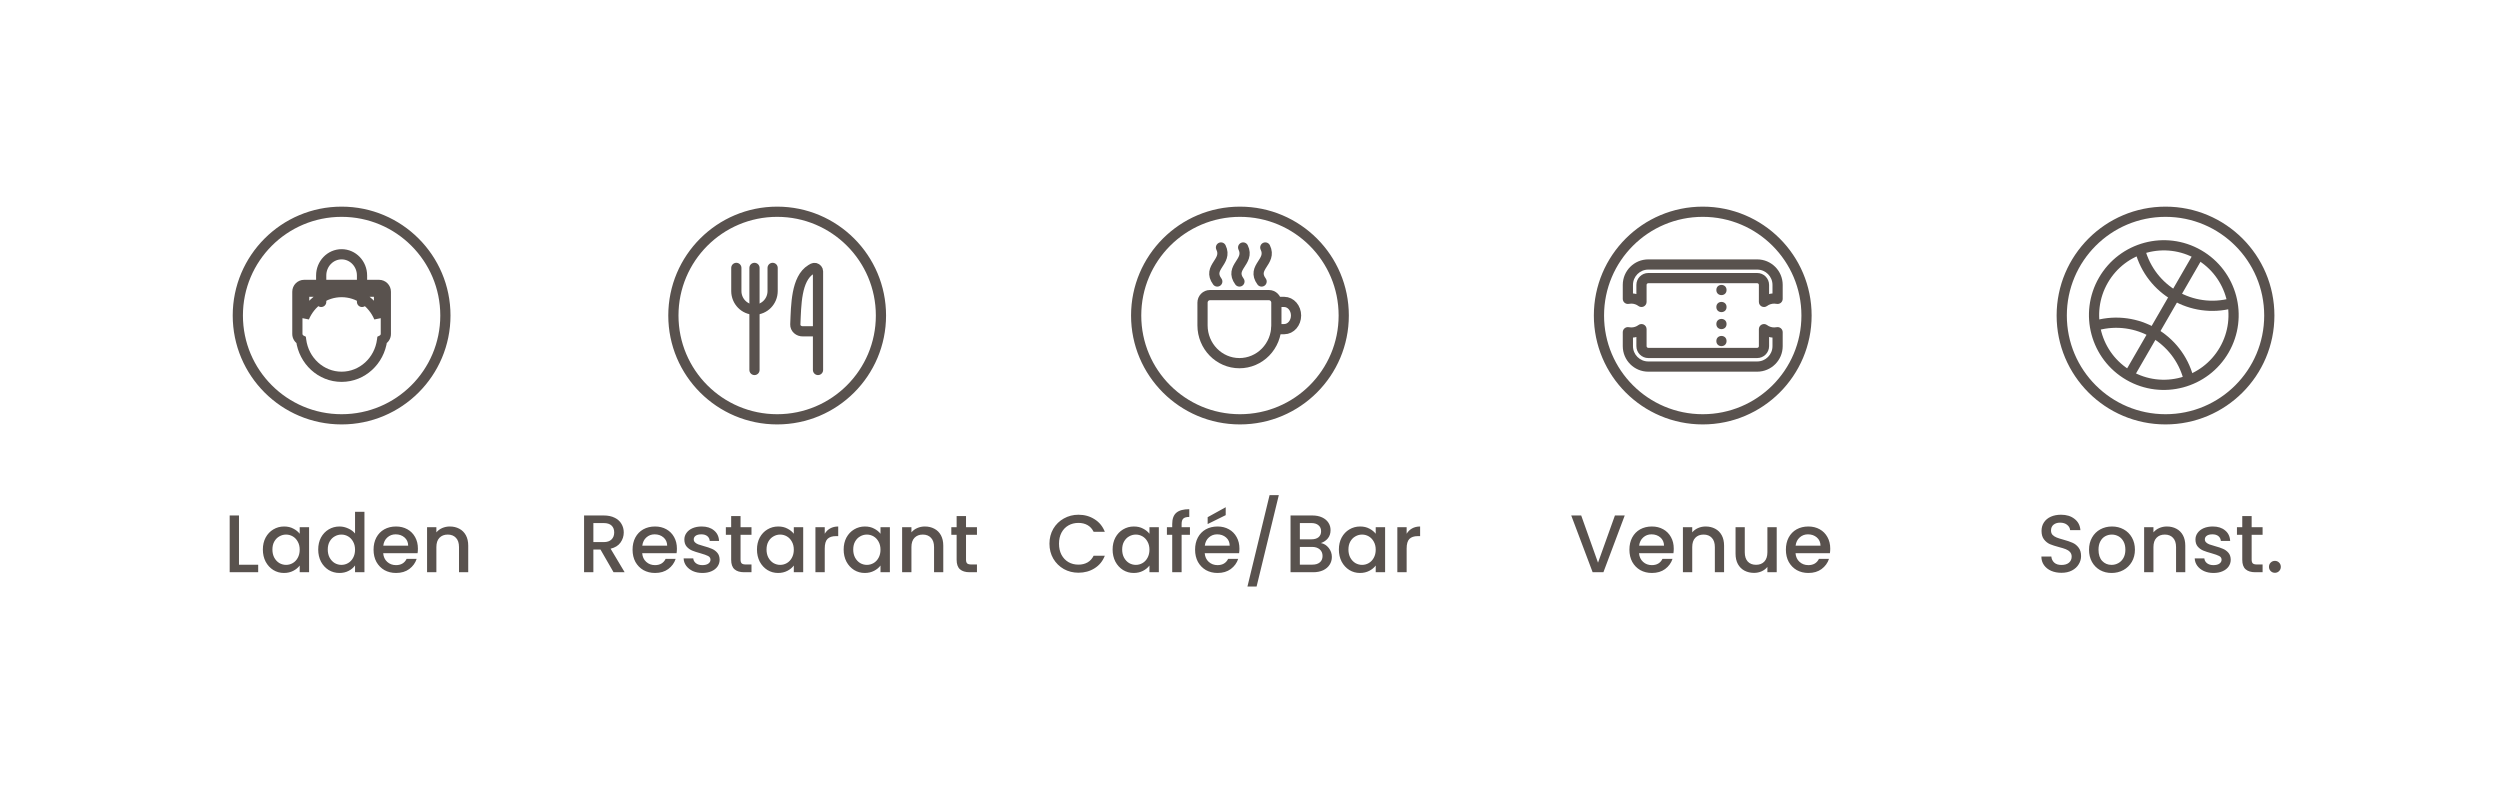 <svg width="241" height="76" viewBox="0 0 241 76" fill="none" xmlns="http://www.w3.org/2000/svg">
<g filter="url(#filter0_dd_32_9832)">
<rect x="8" y="6" width="225.03" height="60.358" rx="16" fill="white"/>
<circle cx="32.931" cy="27.65" r="10.005" stroke="#59524E" stroke-width="0.984"/>
<path d="M30.963 26.338V23.79C30.963 22.661 31.844 21.745 32.931 21.745C34.018 21.745 34.899 22.661 34.899 23.79V26.338" stroke="#59524E" stroke-width="0.984" stroke-linecap="round" stroke-linejoin="round"/>
<path d="M29.029 30.015L29.517 29.952L29.483 29.692L29.249 29.575L29.029 30.015ZM36.832 30.015L36.612 29.575L36.378 29.692L36.344 29.952L36.832 30.015ZM36.539 27.838L36.085 28.03L37.031 27.838H36.539ZM36.539 25.354H37.031V24.862L36.539 24.862V25.354ZM29.322 25.354V24.862L28.83 24.862V25.354H29.322ZM29.322 27.838H28.83L29.776 28.03L29.322 27.838ZM29.158 25.354C29.158 25.263 29.232 25.19 29.322 25.19V24.206C28.688 24.206 28.174 24.72 28.174 25.354H29.158ZM29.158 29.428V25.354H28.174V29.428H29.158ZM29.249 29.575C29.194 29.547 29.158 29.491 29.158 29.428H28.174C28.174 29.878 28.433 30.267 28.808 30.455L29.249 29.575ZM32.93 33.063C31.198 33.063 29.743 31.722 29.517 29.952L28.54 30.077C28.825 32.304 30.669 34.047 32.93 34.047V33.063ZM36.344 29.952C36.118 31.722 34.663 33.063 32.93 33.063V34.047C35.192 34.047 37.035 32.304 37.321 30.077L36.344 29.952ZM36.703 29.428C36.703 29.491 36.667 29.547 36.612 29.575L37.053 30.455C37.428 30.267 37.687 29.878 37.687 29.428H36.703ZM36.703 25.354V29.428H37.687V25.354H36.703ZM36.539 25.19C36.629 25.19 36.703 25.263 36.703 25.354H37.687C37.687 24.72 37.173 24.206 36.539 24.206V25.19ZM29.322 25.19H36.539V24.206H29.322V25.19ZM37.031 27.838V25.354H36.047V27.838H37.031ZM36.539 24.862L29.322 24.862V25.846L36.539 25.846V24.862ZM28.83 25.354V27.838H29.814V25.354H28.83ZM29.776 28.03C30.312 26.757 31.529 25.882 32.93 25.882V24.898C31.104 24.898 29.547 26.038 28.869 27.647L29.776 28.03ZM32.93 25.882C34.331 25.882 35.549 26.757 36.085 28.03L36.992 27.647C36.314 26.038 34.757 24.898 32.93 24.898V25.882Z" fill="#59524E"/>
<circle cx="74.919" cy="27.65" r="10.005" stroke="#59524E" stroke-width="0.984"/>
<path d="M72.732 23.058V32.899" stroke="#59524E" stroke-width="0.984" stroke-linecap="round" stroke-linejoin="round"/>
<path d="M70.982 23.058V25.294C70.985 26.281 71.767 27.081 72.732 27.084C73.697 27.081 74.479 26.281 74.481 25.294V23.058" stroke="#59524E" stroke-width="0.984" stroke-linecap="round" stroke-linejoin="round"/>
<path d="M78.855 29.171H77.398C77.202 29.177 77.013 29.11 76.874 28.986C76.736 28.861 76.662 28.691 76.669 28.515C76.747 26.63 76.747 24.089 78.181 23.207C78.273 23.15 78.437 23.03 78.592 23.071C78.748 23.113 78.854 23.241 78.856 23.386V32.899" stroke="#59524E" stroke-width="0.984" stroke-linecap="round" stroke-linejoin="round"/>
<circle cx="164.144" cy="27.65" r="10.005" stroke="#59524E" stroke-width="0.984"/>
<circle cx="165.948" cy="25.19" r="0.492" fill="#59524E"/>
<circle cx="165.948" cy="26.83" r="0.492" fill="#59524E"/>
<circle cx="165.948" cy="28.47" r="0.492" fill="#59524E"/>
<circle cx="165.948" cy="30.11" r="0.492" fill="#59524E"/>
<path d="M171.36 26.043L171.262 26.525C171.407 26.554 171.557 26.517 171.672 26.424C171.786 26.33 171.852 26.19 171.852 26.043H171.36ZM170.048 26.338H169.556C169.556 26.524 169.661 26.695 169.828 26.778C169.995 26.861 170.195 26.843 170.344 26.731L170.048 26.338ZM158.239 26.338L157.943 26.731C158.092 26.843 158.292 26.861 158.459 26.778C158.626 26.695 158.731 26.524 158.731 26.338H158.239ZM156.927 26.043H156.435C156.435 26.19 156.501 26.33 156.615 26.424C156.73 26.517 156.88 26.554 157.025 26.525L156.927 26.043ZM170.048 28.962L170.344 28.569C170.195 28.457 169.995 28.439 169.828 28.522C169.661 28.605 169.556 28.776 169.556 28.962H170.048ZM158.239 28.962H158.731C158.731 28.776 158.626 28.605 158.459 28.522C158.292 28.439 158.092 28.457 157.943 28.569L158.239 28.962ZM156.927 29.258L157.025 28.775C156.88 28.746 156.73 28.783 156.615 28.877C156.501 28.97 156.435 29.11 156.435 29.258H156.927ZM171.36 29.258H171.852C171.852 29.11 171.786 28.97 171.672 28.877C171.557 28.783 171.407 28.746 171.262 28.775L171.36 29.258ZM158.895 22.238C157.536 22.238 156.435 23.339 156.435 24.698H157.419C157.419 23.883 158.08 23.222 158.895 23.222V22.238ZM169.392 22.238H158.895V23.222H169.392V22.238ZM171.852 24.698C171.852 23.339 170.751 22.238 169.392 22.238V23.222C170.207 23.222 170.868 23.883 170.868 24.698H171.852ZM171.852 26.043V24.698H170.868V26.043H171.852ZM171.032 26.502C171.111 26.502 171.188 26.51 171.262 26.525L171.458 25.561C171.32 25.532 171.178 25.518 171.032 25.518V26.502ZM170.344 26.731C170.535 26.587 170.773 26.502 171.032 26.502V25.518C170.553 25.518 170.109 25.677 169.753 25.944L170.344 26.731ZM169.556 24.698V26.338H170.54V24.698H169.556ZM169.392 24.534C169.483 24.534 169.556 24.607 169.556 24.698H170.54C170.54 24.064 170.026 23.55 169.392 23.55V24.534ZM158.895 24.534H169.392V23.55H158.895V24.534ZM158.731 24.698C158.731 24.607 158.804 24.534 158.895 24.534V23.55C158.261 23.55 157.747 24.064 157.747 24.698H158.731ZM158.731 26.338V24.698H157.747V26.338H158.731ZM157.255 26.502C157.514 26.502 157.752 26.587 157.943 26.731L158.534 25.944C158.178 25.677 157.734 25.518 157.255 25.518V26.502ZM157.025 26.525C157.099 26.51 157.176 26.502 157.255 26.502V25.518C157.109 25.518 156.967 25.532 156.829 25.561L157.025 26.525ZM156.435 24.698V26.043H157.419V24.698H156.435ZM169.556 28.962V30.602H170.54V28.962H169.556ZM169.556 30.602C169.556 30.693 169.483 30.766 169.392 30.766V31.75C170.026 31.75 170.54 31.236 170.54 30.602H169.556ZM169.392 30.766H158.895V31.75H169.392V30.766ZM158.895 30.766C158.804 30.766 158.731 30.693 158.731 30.602H157.747C157.747 31.236 158.261 31.75 158.895 31.75V30.766ZM158.731 30.602V28.962H157.747V30.602H158.731ZM157.943 28.569C157.752 28.713 157.514 28.798 157.255 28.798V29.782C157.734 29.782 158.178 29.623 158.534 29.356L157.943 28.569ZM157.255 28.798C157.176 28.798 157.099 28.79 157.025 28.775L156.829 29.74C156.967 29.768 157.109 29.782 157.255 29.782V28.798ZM156.435 29.258V30.602H157.419V29.258H156.435ZM156.435 30.602C156.435 31.961 157.536 33.063 158.895 33.063V32.078C158.08 32.078 157.419 31.418 157.419 30.602H156.435ZM158.895 33.063H169.392V32.078H158.895V33.063ZM169.392 33.063C170.751 33.063 171.852 31.961 171.852 30.602H170.868C170.868 31.418 170.207 32.078 169.392 32.078V33.063ZM171.852 30.602V29.258H170.868V30.602H171.852ZM171.262 28.775C171.188 28.79 171.111 28.798 171.032 28.798V29.782C171.178 29.782 171.32 29.768 171.458 29.74L171.262 28.775ZM171.032 28.798C170.773 28.798 170.535 28.713 170.344 28.569L169.753 29.356C170.109 29.623 170.553 29.782 171.032 29.782V28.798Z" fill="#59524E"/>
<circle cx="119.531" cy="27.65" r="10.005" stroke="#59524E" stroke-width="0.984"/>
<path fill-rule="evenodd" clip-rule="evenodd" d="M116.635 25.682H122.33C122.723 25.682 123.042 26.008 123.042 26.411V28.598C123.042 29.564 122.667 30.491 121.999 31.175C121.332 31.858 120.426 32.242 119.482 32.242V32.242C117.516 32.242 115.923 30.611 115.923 28.598V26.411C115.923 26.008 116.242 25.682 116.635 25.682Z" stroke="#59524E" stroke-width="0.984" stroke-linecap="round" stroke-linejoin="round"/>
<path d="M123.422 26.338H123.801C124.43 26.34 124.939 26.926 124.94 27.65V27.65C124.939 28.374 124.43 28.96 123.801 28.962H123.042" stroke="#59524E" stroke-width="0.984" stroke-linecap="round" stroke-linejoin="round"/>
<path d="M121.974 21.09C122.656 22.486 120.597 22.976 121.618 24.37" stroke="#59524E" stroke-width="0.984" stroke-linecap="round" stroke-linejoin="round"/>
<path d="M119.839 21.09C120.521 22.486 118.462 22.976 119.483 24.37" stroke="#59524E" stroke-width="0.984" stroke-linecap="round" stroke-linejoin="round"/>
<path d="M117.702 21.09C118.384 22.486 116.326 22.976 117.346 24.37" stroke="#59524E" stroke-width="0.984" stroke-linecap="round" stroke-linejoin="round"/>
<circle cx="208.756" cy="27.65" r="10.005" stroke="#59524E" stroke-width="0.984"/>
<circle cx="208.592" cy="27.606" r="6.725" transform="rotate(30 208.592 27.606)" stroke="#59524E" stroke-width="0.984"/>
<path d="M210.969 33.693C209.938 29.843 205.981 27.558 202.131 28.59" stroke="#59524E" stroke-width="0.984"/>
<path d="M206.304 21.362C207.336 25.212 211.293 27.496 215.143 26.465" stroke="#59524E" stroke-width="0.984"/>
<path d="M211.708 22.209L205.475 33.004" stroke="#59524E" stroke-width="0.984" stroke-linecap="square"/>
<path d="M23.038 51.672H24.889V52.396H22.141V46.924H23.038V51.672ZM25.34 50.207C25.34 49.772 25.429 49.386 25.608 49.05C25.791 48.714 26.038 48.454 26.348 48.27C26.663 48.081 27.009 47.987 27.387 47.987C27.728 47.987 28.025 48.055 28.276 48.192C28.534 48.323 28.738 48.488 28.891 48.688V48.058H29.796V52.396H28.891V51.75C28.738 51.955 28.531 52.126 28.269 52.262C28.006 52.398 27.707 52.467 27.371 52.467C26.998 52.467 26.657 52.372 26.348 52.183C26.038 51.989 25.791 51.721 25.608 51.38C25.429 51.034 25.34 50.643 25.34 50.207ZM28.891 50.223C28.891 49.924 28.828 49.664 28.702 49.444C28.581 49.223 28.421 49.055 28.221 48.94C28.022 48.824 27.807 48.766 27.576 48.766C27.345 48.766 27.13 48.824 26.93 48.94C26.731 49.05 26.568 49.215 26.442 49.436C26.321 49.651 26.261 49.908 26.261 50.207C26.261 50.506 26.321 50.769 26.442 50.994C26.568 51.22 26.731 51.393 26.93 51.514C27.135 51.63 27.35 51.687 27.576 51.687C27.807 51.687 28.022 51.63 28.221 51.514C28.421 51.398 28.581 51.231 28.702 51.01C28.828 50.785 28.891 50.522 28.891 50.223ZM30.676 50.207C30.676 49.772 30.765 49.386 30.943 49.05C31.127 48.714 31.374 48.454 31.683 48.27C31.998 48.081 32.347 47.987 32.73 47.987C33.014 47.987 33.292 48.05 33.565 48.176C33.843 48.297 34.063 48.459 34.226 48.664V46.57H35.132V52.396H34.226V51.742C34.079 51.952 33.875 52.126 33.612 52.262C33.355 52.398 33.059 52.467 32.723 52.467C32.345 52.467 31.998 52.372 31.683 52.183C31.374 51.989 31.127 51.721 30.943 51.38C30.765 51.034 30.676 50.643 30.676 50.207ZM34.226 50.223C34.226 49.924 34.163 49.664 34.037 49.444C33.917 49.223 33.757 49.055 33.557 48.94C33.358 48.824 33.142 48.766 32.911 48.766C32.681 48.766 32.465 48.824 32.266 48.94C32.066 49.05 31.904 49.215 31.778 49.436C31.657 49.651 31.597 49.908 31.597 50.207C31.597 50.506 31.657 50.769 31.778 50.994C31.904 51.22 32.066 51.393 32.266 51.514C32.471 51.63 32.686 51.687 32.911 51.687C33.142 51.687 33.358 51.63 33.557 51.514C33.757 51.398 33.917 51.231 34.037 51.01C34.163 50.785 34.226 50.522 34.226 50.223ZM40.286 50.12C40.286 50.283 40.276 50.43 40.255 50.561H36.94C36.967 50.908 37.095 51.186 37.326 51.396C37.557 51.606 37.84 51.711 38.176 51.711C38.659 51.711 39 51.509 39.2 51.105H40.168C40.037 51.504 39.798 51.831 39.452 52.089C39.111 52.341 38.685 52.467 38.176 52.467C37.762 52.467 37.389 52.375 37.058 52.191C36.733 52.002 36.476 51.74 36.287 51.404C36.103 51.063 36.011 50.669 36.011 50.223C36.011 49.777 36.1 49.386 36.279 49.05C36.463 48.709 36.717 48.446 37.043 48.263C37.373 48.079 37.751 47.987 38.176 47.987C38.586 47.987 38.95 48.076 39.271 48.255C39.591 48.433 39.84 48.685 40.019 49.011C40.197 49.331 40.286 49.701 40.286 50.12ZM39.349 49.837C39.344 49.506 39.226 49.241 38.995 49.042C38.764 48.843 38.478 48.743 38.137 48.743C37.827 48.743 37.562 48.843 37.342 49.042C37.121 49.236 36.99 49.501 36.948 49.837H39.349ZM43.358 47.987C43.699 47.987 44.004 48.058 44.271 48.2C44.544 48.341 44.757 48.551 44.909 48.829C45.061 49.108 45.137 49.444 45.137 49.837V52.396H44.248V49.971C44.248 49.583 44.151 49.286 43.956 49.081C43.762 48.871 43.497 48.766 43.161 48.766C42.825 48.766 42.558 48.871 42.358 49.081C42.164 49.286 42.067 49.583 42.067 49.971V52.396H41.169V48.058H42.067V48.554C42.214 48.375 42.4 48.236 42.626 48.137C42.857 48.037 43.101 47.987 43.358 47.987Z" fill="#59524E"/>
<path d="M59.146 52.396L57.886 50.207H57.201V52.396H56.304V46.924H58.193C58.613 46.924 58.967 46.998 59.256 47.145C59.55 47.292 59.768 47.488 59.909 47.735C60.056 47.982 60.13 48.257 60.13 48.562C60.13 48.919 60.025 49.244 59.815 49.538C59.61 49.827 59.293 50.023 58.862 50.128L60.216 52.396H59.146ZM57.201 49.491H58.193C58.529 49.491 58.781 49.407 58.949 49.239C59.122 49.071 59.209 48.845 59.209 48.562C59.209 48.278 59.125 48.058 58.957 47.9C58.789 47.738 58.534 47.656 58.193 47.656H57.201V49.491ZM65.254 50.12C65.254 50.283 65.243 50.43 65.222 50.561H61.908C61.934 50.908 62.062 51.186 62.294 51.396C62.524 51.606 62.808 51.711 63.144 51.711C63.627 51.711 63.968 51.509 64.167 51.105H65.135C65.004 51.504 64.766 51.831 64.419 52.089C64.078 52.341 63.653 52.467 63.144 52.467C62.729 52.467 62.356 52.375 62.026 52.191C61.7 52.002 61.443 51.74 61.254 51.404C61.071 51.063 60.979 50.669 60.979 50.223C60.979 49.777 61.068 49.386 61.246 49.05C61.43 48.709 61.685 48.446 62.01 48.263C62.341 48.079 62.719 47.987 63.144 47.987C63.553 47.987 63.918 48.076 64.238 48.255C64.558 48.433 64.808 48.685 64.986 49.011C65.164 49.331 65.254 49.701 65.254 50.12ZM64.317 49.837C64.311 49.506 64.193 49.241 63.962 49.042C63.731 48.843 63.446 48.743 63.104 48.743C62.795 48.743 62.53 48.843 62.309 49.042C62.089 49.236 61.958 49.501 61.916 49.837H64.317ZM67.711 52.467C67.37 52.467 67.063 52.406 66.79 52.285C66.523 52.16 66.31 51.992 66.153 51.782C65.995 51.566 65.911 51.328 65.901 51.065H66.83C66.845 51.249 66.932 51.404 67.089 51.53C67.252 51.651 67.454 51.711 67.696 51.711C67.948 51.711 68.142 51.664 68.278 51.569C68.42 51.469 68.491 51.343 68.491 51.191C68.491 51.029 68.412 50.908 68.255 50.829C68.102 50.75 67.858 50.664 67.522 50.569C67.197 50.48 66.932 50.393 66.727 50.309C66.523 50.225 66.344 50.097 66.192 49.924C66.045 49.751 65.972 49.522 65.972 49.239C65.972 49.008 66.04 48.798 66.176 48.609C66.313 48.415 66.507 48.263 66.759 48.152C67.016 48.042 67.31 47.987 67.641 47.987C68.134 47.987 68.53 48.113 68.829 48.365C69.134 48.612 69.296 48.95 69.317 49.38H68.42C68.404 49.186 68.326 49.032 68.184 48.916C68.042 48.8 67.85 48.743 67.609 48.743C67.373 48.743 67.192 48.787 67.066 48.877C66.94 48.966 66.877 49.084 66.877 49.231C66.877 49.346 66.919 49.444 67.003 49.522C67.087 49.601 67.189 49.664 67.31 49.711C67.431 49.753 67.609 49.808 67.845 49.877C68.16 49.96 68.417 50.047 68.617 50.136C68.822 50.22 68.997 50.346 69.144 50.514C69.291 50.682 69.367 50.905 69.373 51.183C69.373 51.43 69.304 51.651 69.168 51.845C69.031 52.039 68.837 52.191 68.585 52.301C68.339 52.411 68.047 52.467 67.711 52.467ZM71.389 48.79V51.191C71.389 51.354 71.426 51.472 71.5 51.545C71.578 51.614 71.71 51.648 71.893 51.648H72.444V52.396H71.736C71.332 52.396 71.022 52.301 70.807 52.112C70.592 51.923 70.484 51.616 70.484 51.191V48.79H69.972V48.058H70.484V46.979H71.389V48.058H72.444V48.79H71.389ZM72.972 50.207C72.972 49.772 73.062 49.386 73.24 49.05C73.424 48.714 73.67 48.454 73.98 48.27C74.295 48.081 74.641 47.987 75.019 47.987C75.361 47.987 75.657 48.055 75.909 48.192C76.166 48.323 76.371 48.488 76.523 48.688V48.058H77.428V52.396H76.523V51.75C76.371 51.955 76.163 52.126 75.901 52.262C75.639 52.398 75.34 52.467 75.004 52.467C74.631 52.467 74.29 52.372 73.98 52.183C73.67 51.989 73.424 51.721 73.24 51.38C73.062 51.034 72.972 50.643 72.972 50.207ZM76.523 50.223C76.523 49.924 76.46 49.664 76.334 49.444C76.213 49.223 76.053 49.055 75.854 48.94C75.654 48.824 75.439 48.766 75.208 48.766C74.977 48.766 74.762 48.824 74.563 48.94C74.363 49.05 74.201 49.215 74.075 49.436C73.954 49.651 73.894 49.908 73.894 50.207C73.894 50.506 73.954 50.769 74.075 50.994C74.201 51.22 74.363 51.393 74.563 51.514C74.767 51.63 74.983 51.687 75.208 51.687C75.439 51.687 75.654 51.63 75.854 51.514C76.053 51.398 76.213 51.231 76.334 51.01C76.46 50.785 76.523 50.522 76.523 50.223ZM79.505 48.688C79.636 48.467 79.809 48.297 80.024 48.176C80.245 48.05 80.504 47.987 80.804 47.987V48.916H80.575C80.224 48.916 79.956 49.005 79.772 49.184C79.594 49.362 79.505 49.672 79.505 50.113V52.396H78.607V48.058H79.505V48.688ZM81.329 50.207C81.329 49.772 81.419 49.386 81.597 49.05C81.781 48.714 82.028 48.454 82.337 48.27C82.652 48.081 82.999 47.987 83.376 47.987C83.718 47.987 84.014 48.055 84.266 48.192C84.523 48.323 84.728 48.488 84.88 48.688V48.058H85.785V52.396H84.88V51.75C84.728 51.955 84.521 52.126 84.258 52.262C83.996 52.398 83.697 52.467 83.361 52.467C82.988 52.467 82.647 52.372 82.337 52.183C82.028 51.989 81.781 51.721 81.597 51.38C81.419 51.034 81.329 50.643 81.329 50.207ZM84.88 50.223C84.88 49.924 84.817 49.664 84.691 49.444C84.57 49.223 84.41 49.055 84.211 48.94C84.011 48.824 83.796 48.766 83.565 48.766C83.335 48.766 83.119 48.824 82.92 48.94C82.72 49.05 82.558 49.215 82.432 49.436C82.311 49.651 82.251 49.908 82.251 50.207C82.251 50.506 82.311 50.769 82.432 50.994C82.558 51.22 82.72 51.393 82.92 51.514C83.124 51.63 83.34 51.687 83.565 51.687C83.796 51.687 84.011 51.63 84.211 51.514C84.41 51.398 84.57 51.231 84.691 51.01C84.817 50.785 84.88 50.522 84.88 50.223ZM89.153 47.987C89.494 47.987 89.799 48.058 90.066 48.2C90.339 48.341 90.552 48.551 90.704 48.829C90.856 49.108 90.932 49.444 90.932 49.837V52.396H90.043V49.971C90.043 49.583 89.945 49.286 89.751 49.081C89.557 48.871 89.292 48.766 88.956 48.766C88.62 48.766 88.353 48.871 88.153 49.081C87.959 49.286 87.862 49.583 87.862 49.971V52.396H86.964V48.058H87.862V48.554C88.009 48.375 88.195 48.236 88.421 48.137C88.652 48.037 88.896 47.987 89.153 47.987ZM93.124 48.79V51.191C93.124 51.354 93.161 51.472 93.234 51.545C93.313 51.614 93.444 51.648 93.628 51.648H94.179V52.396H93.471C93.066 52.396 92.757 52.301 92.541 52.112C92.326 51.923 92.219 51.616 92.219 51.191V48.79H91.707V48.058H92.219V46.979H93.124V48.058H94.179V48.79H93.124Z" fill="#59524E"/>
<path d="M101.167 49.648C101.167 49.113 101.291 48.633 101.537 48.207C101.789 47.782 102.128 47.452 102.553 47.215C102.983 46.974 103.453 46.853 103.962 46.853C104.545 46.853 105.062 46.998 105.513 47.286C105.97 47.57 106.3 47.974 106.505 48.499H105.426C105.285 48.21 105.088 47.995 104.836 47.853C104.584 47.711 104.293 47.641 103.962 47.641C103.6 47.641 103.277 47.722 102.994 47.885C102.71 48.047 102.487 48.281 102.325 48.585C102.167 48.89 102.088 49.244 102.088 49.648C102.088 50.052 102.167 50.407 102.325 50.711C102.487 51.015 102.71 51.252 102.994 51.419C103.277 51.582 103.6 51.664 103.962 51.664C104.293 51.664 104.584 51.593 104.836 51.451C105.088 51.309 105.285 51.094 105.426 50.806H106.505C106.3 51.33 105.97 51.734 105.513 52.018C105.062 52.301 104.545 52.443 103.962 52.443C103.448 52.443 102.978 52.325 102.553 52.089C102.128 51.847 101.789 51.514 101.537 51.089C101.291 50.664 101.167 50.184 101.167 49.648ZM107.256 50.207C107.256 49.772 107.346 49.386 107.524 49.05C107.708 48.714 107.954 48.454 108.264 48.27C108.579 48.081 108.925 47.987 109.303 47.987C109.644 47.987 109.941 48.055 110.193 48.192C110.45 48.323 110.655 48.488 110.807 48.688V48.058H111.712V52.396H110.807V51.75C110.655 51.955 110.447 52.126 110.185 52.262C109.923 52.398 109.623 52.467 109.288 52.467C108.915 52.467 108.574 52.372 108.264 52.183C107.954 51.989 107.708 51.721 107.524 51.38C107.346 51.034 107.256 50.643 107.256 50.207ZM110.807 50.223C110.807 49.924 110.744 49.664 110.618 49.444C110.497 49.223 110.337 49.055 110.138 48.94C109.938 48.824 109.723 48.766 109.492 48.766C109.261 48.766 109.046 48.824 108.847 48.94C108.647 49.05 108.485 49.215 108.359 49.436C108.238 49.651 108.177 49.908 108.177 50.207C108.177 50.506 108.238 50.769 108.359 50.994C108.485 51.22 108.647 51.393 108.847 51.514C109.051 51.63 109.267 51.687 109.492 51.687C109.723 51.687 109.938 51.63 110.138 51.514C110.337 51.398 110.497 51.231 110.618 51.01C110.744 50.785 110.807 50.522 110.807 50.223ZM114.71 48.79H113.907V52.396H113.001V48.79H112.49V48.058H113.001V47.751C113.001 47.252 113.133 46.89 113.395 46.664C113.663 46.433 114.08 46.318 114.647 46.318V47.066C114.374 47.066 114.182 47.118 114.072 47.223C113.962 47.323 113.907 47.499 113.907 47.751V48.058H114.71V48.79ZM119.481 50.12C119.481 50.283 119.47 50.43 119.449 50.561H116.135C116.161 50.908 116.29 51.186 116.521 51.396C116.752 51.606 117.035 51.711 117.371 51.711C117.854 51.711 118.195 51.509 118.394 51.105H119.363C119.232 51.504 118.993 51.831 118.646 52.089C118.305 52.341 117.88 52.467 117.371 52.467C116.956 52.467 116.584 52.375 116.253 52.191C115.928 52.002 115.671 51.74 115.482 51.404C115.298 51.063 115.206 50.669 115.206 50.223C115.206 49.777 115.295 49.386 115.474 49.05C115.657 48.709 115.912 48.446 116.237 48.263C116.568 48.079 116.946 47.987 117.371 47.987C117.78 47.987 118.145 48.076 118.465 48.255C118.786 48.433 119.035 48.685 119.213 49.011C119.392 49.331 119.481 49.701 119.481 50.12ZM118.544 49.837C118.539 49.506 118.421 49.241 118.19 49.042C117.959 48.843 117.673 48.743 117.332 48.743C117.022 48.743 116.757 48.843 116.537 49.042C116.316 49.236 116.185 49.501 116.143 49.837H118.544ZM118.158 46.893L116.418 47.751V47.09L118.158 46.129V46.893ZM123.277 44.964L121.136 53.773H120.254L122.387 44.964H123.277ZM127.337 49.585C127.631 49.638 127.88 49.792 128.085 50.05C128.289 50.307 128.392 50.598 128.392 50.923C128.392 51.202 128.318 51.454 128.171 51.679C128.03 51.9 127.822 52.076 127.549 52.207C127.277 52.333 126.959 52.396 126.597 52.396H124.408V46.924H126.494C126.867 46.924 127.187 46.987 127.455 47.113C127.723 47.239 127.925 47.41 128.061 47.625C128.198 47.835 128.266 48.071 128.266 48.333C128.266 48.648 128.182 48.911 128.014 49.121C127.846 49.331 127.62 49.485 127.337 49.585ZM125.306 49.223H126.416C126.71 49.223 126.938 49.157 127.101 49.026C127.269 48.89 127.353 48.696 127.353 48.444C127.353 48.197 127.269 48.005 127.101 47.869C126.938 47.727 126.71 47.656 126.416 47.656H125.306V49.223ZM126.518 51.664C126.823 51.664 127.061 51.59 127.235 51.443C127.408 51.296 127.494 51.092 127.494 50.829C127.494 50.561 127.402 50.349 127.219 50.191C127.035 50.034 126.791 49.955 126.487 49.955H125.306V51.664H126.518ZM129.068 50.207C129.068 49.772 129.157 49.386 129.336 49.05C129.519 48.714 129.766 48.454 130.076 48.27C130.391 48.081 130.737 47.987 131.115 47.987C131.456 47.987 131.753 48.055 132.005 48.192C132.262 48.323 132.466 48.488 132.619 48.688V48.058H133.524V52.396H132.619V51.75C132.466 51.955 132.259 52.126 131.997 52.262C131.734 52.398 131.435 52.467 131.099 52.467C130.726 52.467 130.385 52.372 130.076 52.183C129.766 51.989 129.519 51.721 129.336 51.38C129.157 51.034 129.068 50.643 129.068 50.207ZM132.619 50.223C132.619 49.924 132.556 49.664 132.43 49.444C132.309 49.223 132.149 49.055 131.949 48.94C131.75 48.824 131.535 48.766 131.304 48.766C131.073 48.766 130.858 48.824 130.658 48.94C130.459 49.05 130.296 49.215 130.17 49.436C130.049 49.651 129.989 49.908 129.989 50.207C129.989 50.506 130.049 50.769 130.17 50.994C130.296 51.22 130.459 51.393 130.658 51.514C130.863 51.63 131.078 51.687 131.304 51.687C131.535 51.687 131.75 51.63 131.949 51.514C132.149 51.398 132.309 51.231 132.43 51.01C132.556 50.785 132.619 50.522 132.619 50.223ZM135.6 48.688C135.731 48.467 135.905 48.297 136.12 48.176C136.34 48.05 136.6 47.987 136.899 47.987V48.916H136.671C136.319 48.916 136.052 49.005 135.868 49.184C135.69 49.362 135.6 49.672 135.6 50.113V52.396H134.703V48.058H135.6V48.688Z" fill="#59524E"/>
<path d="M156.624 46.924L154.569 52.396H153.53L151.467 46.924H152.428L154.049 51.475L155.679 46.924H156.624ZM161.35 50.12C161.35 50.283 161.34 50.43 161.319 50.561H158.004C158.03 50.908 158.159 51.186 158.39 51.396C158.621 51.606 158.904 51.711 159.24 51.711C159.723 51.711 160.064 51.509 160.264 51.105H161.232C161.101 51.504 160.862 51.831 160.516 52.089C160.175 52.341 159.749 52.467 159.24 52.467C158.826 52.467 158.453 52.375 158.122 52.191C157.797 52.002 157.54 51.74 157.351 51.404C157.167 51.063 157.075 50.669 157.075 50.223C157.075 49.777 157.164 49.386 157.343 49.05C157.527 48.709 157.781 48.446 158.107 48.263C158.437 48.079 158.815 47.987 159.24 47.987C159.65 47.987 160.014 48.076 160.335 48.255C160.655 48.433 160.904 48.685 161.083 49.011C161.261 49.331 161.35 49.701 161.35 50.12ZM160.413 49.837C160.408 49.506 160.29 49.241 160.059 49.042C159.828 48.843 159.542 48.743 159.201 48.743C158.891 48.743 158.626 48.843 158.406 49.042C158.185 49.236 158.054 49.501 158.012 49.837H160.413ZM164.422 47.987C164.763 47.987 165.068 48.058 165.335 48.2C165.608 48.341 165.821 48.551 165.973 48.829C166.125 49.108 166.201 49.444 166.201 49.837V52.396H165.312V49.971C165.312 49.583 165.215 49.286 165.02 49.081C164.826 48.871 164.561 48.766 164.225 48.766C163.889 48.766 163.622 48.871 163.422 49.081C163.228 49.286 163.131 49.583 163.131 49.971V52.396H162.233V48.058H163.131V48.554C163.278 48.375 163.464 48.236 163.69 48.137C163.921 48.037 164.165 47.987 164.422 47.987ZM171.275 48.058V52.396H170.377V51.884C170.235 52.062 170.049 52.204 169.818 52.309C169.592 52.409 169.351 52.459 169.094 52.459C168.753 52.459 168.446 52.388 168.173 52.246C167.905 52.105 167.692 51.895 167.535 51.616C167.383 51.338 167.307 51.002 167.307 50.609V48.058H168.196V50.475C168.196 50.863 168.293 51.162 168.488 51.372C168.682 51.577 168.947 51.679 169.283 51.679C169.619 51.679 169.884 51.577 170.078 51.372C170.277 51.162 170.377 50.863 170.377 50.475V48.058H171.275ZM176.435 50.12C176.435 50.283 176.424 50.43 176.403 50.561H173.089C173.115 50.908 173.243 51.186 173.474 51.396C173.705 51.606 173.989 51.711 174.325 51.711C174.808 51.711 175.149 51.509 175.348 51.105H176.316C176.185 51.504 175.946 51.831 175.6 52.089C175.259 52.341 174.834 52.467 174.325 52.467C173.91 52.467 173.537 52.375 173.207 52.191C172.881 52.002 172.624 51.74 172.435 51.404C172.251 51.063 172.16 50.669 172.16 50.223C172.16 49.777 172.249 49.386 172.427 49.05C172.611 48.709 172.866 48.446 173.191 48.263C173.522 48.079 173.9 47.987 174.325 47.987C174.734 47.987 175.099 48.076 175.419 48.255C175.739 48.433 175.988 48.685 176.167 49.011C176.345 49.331 176.435 49.701 176.435 50.12ZM175.498 49.837C175.492 49.506 175.374 49.241 175.143 49.042C174.912 48.843 174.626 48.743 174.285 48.743C173.976 48.743 173.711 48.843 173.49 49.042C173.27 49.236 173.138 49.501 173.096 49.837H175.498Z" fill="#59524E"/>
<path d="M198.725 52.451C198.358 52.451 198.027 52.388 197.733 52.262C197.439 52.131 197.208 51.947 197.04 51.711C196.873 51.475 196.789 51.199 196.789 50.884H197.749C197.77 51.12 197.862 51.315 198.025 51.467C198.193 51.619 198.426 51.695 198.725 51.695C199.035 51.695 199.276 51.622 199.45 51.475C199.623 51.322 199.709 51.128 199.709 50.892C199.709 50.708 199.654 50.559 199.544 50.443C199.439 50.328 199.305 50.239 199.143 50.176C198.985 50.113 198.765 50.044 198.481 49.971C198.124 49.877 197.833 49.782 197.607 49.688C197.387 49.588 197.198 49.436 197.04 49.231C196.883 49.026 196.804 48.753 196.804 48.412C196.804 48.097 196.883 47.822 197.04 47.586C197.198 47.349 197.418 47.168 197.702 47.042C197.985 46.916 198.313 46.853 198.686 46.853C199.216 46.853 199.649 46.987 199.985 47.255C200.326 47.517 200.515 47.879 200.552 48.341H199.56C199.544 48.142 199.45 47.971 199.276 47.83C199.103 47.688 198.875 47.617 198.591 47.617C198.334 47.617 198.124 47.683 197.962 47.814C197.799 47.945 197.718 48.134 197.718 48.381C197.718 48.549 197.767 48.688 197.867 48.798C197.972 48.903 198.103 48.987 198.261 49.05C198.418 49.113 198.633 49.181 198.906 49.255C199.268 49.354 199.562 49.454 199.788 49.554C200.019 49.653 200.213 49.808 200.371 50.018C200.533 50.223 200.615 50.498 200.615 50.845C200.615 51.123 200.539 51.385 200.386 51.632C200.239 51.879 200.022 52.078 199.733 52.23C199.45 52.377 199.114 52.451 198.725 52.451ZM203.555 52.467C203.146 52.467 202.776 52.375 202.445 52.191C202.115 52.002 201.855 51.74 201.666 51.404C201.477 51.063 201.382 50.669 201.382 50.223C201.382 49.782 201.48 49.391 201.674 49.05C201.868 48.709 202.133 48.446 202.469 48.263C202.805 48.079 203.18 47.987 203.595 47.987C204.009 47.987 204.385 48.079 204.72 48.263C205.056 48.446 205.321 48.709 205.516 49.05C205.71 49.391 205.807 49.782 205.807 50.223C205.807 50.664 205.707 51.055 205.508 51.396C205.308 51.737 205.035 52.002 204.689 52.191C204.348 52.375 203.97 52.467 203.555 52.467ZM203.555 51.687C203.786 51.687 204.001 51.632 204.201 51.522C204.406 51.412 204.571 51.246 204.697 51.026C204.823 50.806 204.886 50.538 204.886 50.223C204.886 49.908 204.825 49.643 204.705 49.428C204.584 49.207 204.424 49.042 204.225 48.932C204.025 48.822 203.81 48.766 203.579 48.766C203.348 48.766 203.133 48.822 202.933 48.932C202.739 49.042 202.584 49.207 202.469 49.428C202.353 49.643 202.296 49.908 202.296 50.223C202.296 50.69 202.414 51.052 202.65 51.309C202.891 51.561 203.193 51.687 203.555 51.687ZM208.883 47.987C209.224 47.987 209.528 48.058 209.796 48.2C210.069 48.341 210.282 48.551 210.434 48.829C210.586 49.108 210.662 49.444 210.662 49.837V52.396H209.772V49.971C209.772 49.583 209.675 49.286 209.481 49.081C209.287 48.871 209.022 48.766 208.686 48.766C208.35 48.766 208.082 48.871 207.883 49.081C207.689 49.286 207.592 49.583 207.592 49.971V52.396H206.694V48.058H207.592V48.554C207.739 48.375 207.925 48.236 208.151 48.137C208.382 48.037 208.626 47.987 208.883 47.987ZM213.381 52.467C213.04 52.467 212.733 52.406 212.46 52.285C212.193 52.16 211.98 51.992 211.823 51.782C211.665 51.566 211.581 51.328 211.571 51.065H212.5C212.515 51.249 212.602 51.404 212.759 51.53C212.922 51.651 213.124 51.711 213.366 51.711C213.618 51.711 213.812 51.664 213.948 51.569C214.09 51.469 214.161 51.343 214.161 51.191C214.161 51.029 214.082 50.908 213.925 50.829C213.772 50.75 213.528 50.664 213.192 50.569C212.867 50.48 212.602 50.393 212.397 50.309C212.193 50.225 212.014 50.097 211.862 49.924C211.715 49.751 211.642 49.522 211.642 49.239C211.642 49.008 211.71 48.798 211.846 48.609C211.983 48.415 212.177 48.263 212.429 48.152C212.686 48.042 212.98 47.987 213.311 47.987C213.804 47.987 214.2 48.113 214.499 48.365C214.804 48.612 214.966 48.95 214.987 49.38H214.09C214.074 49.186 213.995 49.032 213.854 48.916C213.712 48.8 213.52 48.743 213.279 48.743C213.043 48.743 212.862 48.787 212.736 48.877C212.61 48.966 212.547 49.084 212.547 49.231C212.547 49.346 212.589 49.444 212.673 49.522C212.757 49.601 212.859 49.664 212.98 49.711C213.101 49.753 213.279 49.808 213.515 49.877C213.83 49.96 214.087 50.047 214.287 50.136C214.491 50.22 214.667 50.346 214.814 50.514C214.961 50.682 215.037 50.905 215.043 51.183C215.043 51.43 214.974 51.651 214.838 51.845C214.701 52.039 214.507 52.191 214.255 52.301C214.009 52.411 213.717 52.467 213.381 52.467ZM217.059 48.79V51.191C217.059 51.354 217.096 51.472 217.17 51.545C217.248 51.614 217.38 51.648 217.563 51.648H218.114V52.396H217.406C217.002 52.396 216.692 52.301 216.477 52.112C216.262 51.923 216.154 51.616 216.154 51.191V48.79H215.642V48.058H216.154V46.979H217.059V48.058H218.114V48.79H217.059ZM219.304 52.451C219.141 52.451 219.005 52.396 218.894 52.285C218.784 52.175 218.729 52.039 218.729 51.876C218.729 51.713 218.784 51.577 218.894 51.467C219.005 51.356 219.141 51.301 219.304 51.301C219.461 51.301 219.595 51.356 219.705 51.467C219.815 51.577 219.871 51.713 219.871 51.876C219.871 52.039 219.815 52.175 219.705 52.285C219.595 52.396 219.461 52.451 219.304 52.451Z" fill="#59524E"/>
</g>
<defs>
<filter id="filter0_dd_32_9832" x="0.622" y="0.466" width="239.786" height="75.114" filterUnits="userSpaceOnUse" color-interpolation-filters="sRGB">
<feFlood flood-opacity="0" result="BackgroundImageFix"/>
<feColorMatrix in="SourceAlpha" type="matrix" values="0 0 0 0 0 0 0 0 0 0 0 0 0 0 0 0 0 0 127 0" result="hardAlpha"/>
<feMorphology radius="1.845" operator="dilate" in="SourceAlpha" result="effect1_dropShadow_32_9832"/>
<feOffset dy="1.845"/>
<feGaussianBlur stdDeviation="2.767"/>
<feColorMatrix type="matrix" values="0 0 0 0 0 0 0 0 0 0 0 0 0 0 0 0 0 0 0.15 0"/>
<feBlend mode="normal" in2="BackgroundImageFix" result="effect1_dropShadow_32_9832"/>
<feColorMatrix in="SourceAlpha" type="matrix" values="0 0 0 0 0 0 0 0 0 0 0 0 0 0 0 0 0 0 127 0" result="hardAlpha"/>
<feOffset dy="0.922"/>
<feGaussianBlur stdDeviation="0.922"/>
<feColorMatrix type="matrix" values="0 0 0 0 0 0 0 0 0 0 0 0 0 0 0 0 0 0 0.3 0"/>
<feBlend mode="normal" in2="effect1_dropShadow_32_9832" result="effect2_dropShadow_32_9832"/>
<feBlend mode="normal" in="SourceGraphic" in2="effect2_dropShadow_32_9832" result="shape"/>
</filter>
</defs>
</svg>
